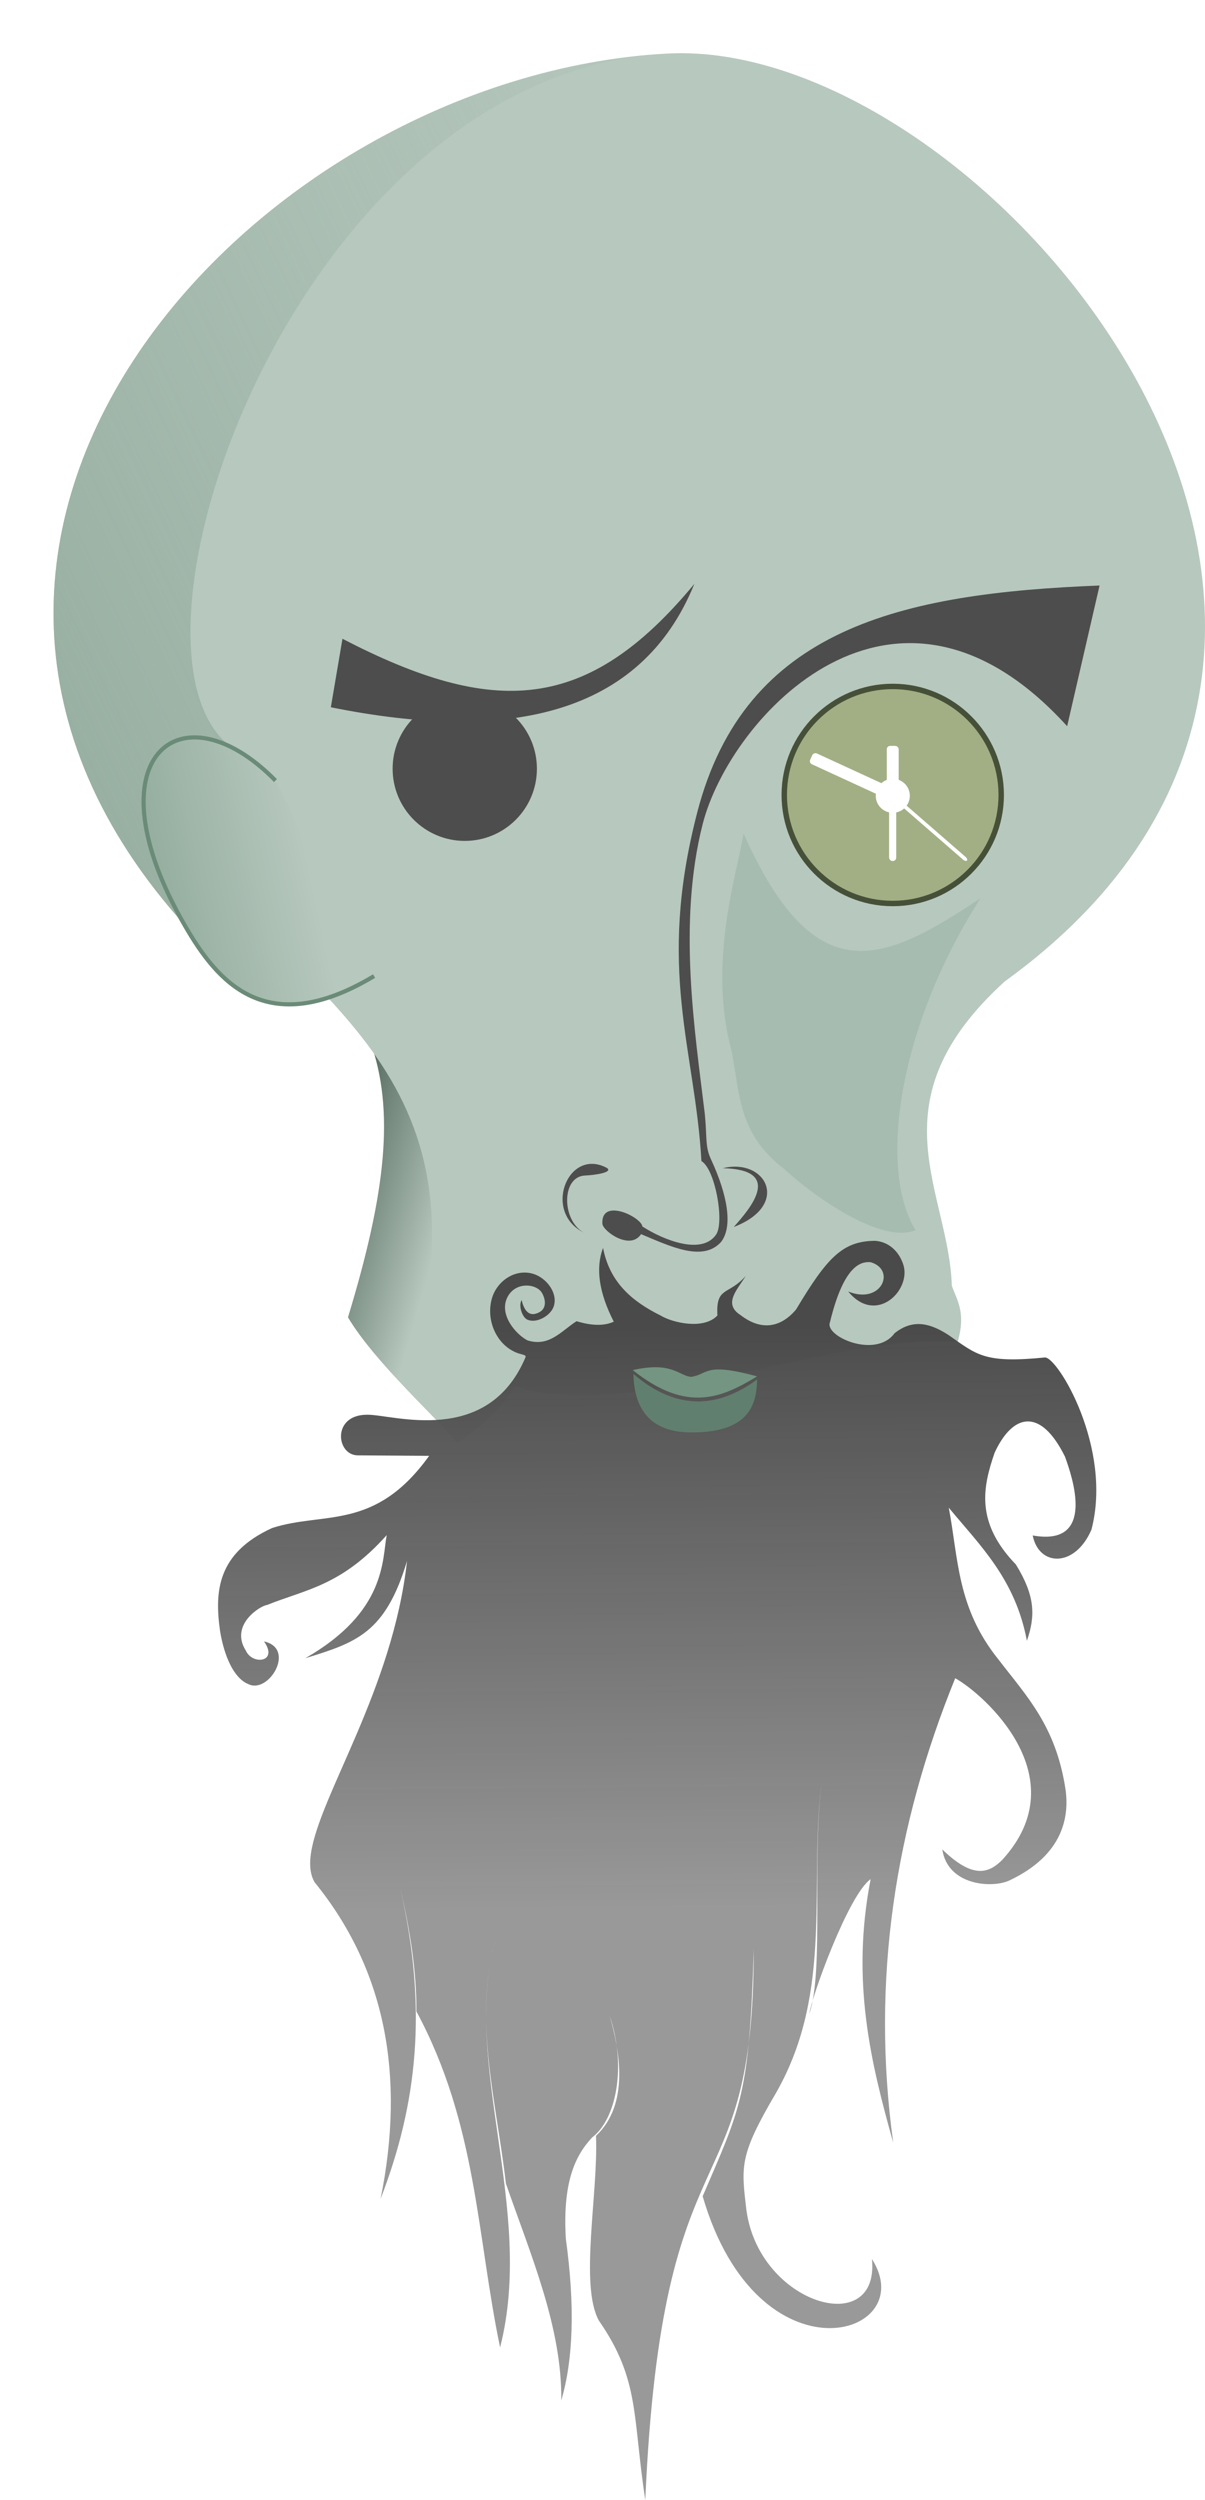 <?xml version="1.0" encoding="UTF-8" standalone="no"?>
<!-- Created with Inkscape (http://www.inkscape.org/) -->

<svg
   xmlns:dc="http://purl.org/dc/elements/1.1/"
   xmlns:cc="http://creativecommons.org/ns#"
   xmlns:rdf="http://www.w3.org/1999/02/22-rdf-syntax-ns#"
   xmlns:svg="http://www.w3.org/2000/svg"
   xmlns="http://www.w3.org/2000/svg"
   xmlns:xlink="http://www.w3.org/1999/xlink"
   xmlns:sodipodi="http://sodipodi.sourceforge.net/DTD/sodipodi-0.dtd"
   xmlns:inkscape="http://www.inkscape.org/namespaces/inkscape"
   width="188.105mm"
   height="390.051mm"
   viewBox="0 0 666.515 1382.072"
   id="svg2"
   version="1.1"
   inkscape:version="0.91 r13725"
   sodipodi:docname="moom-man.svg">
  <defs
     id="defs4">
    <linearGradient
       inkscape:collect="always"
       id="linearGradient4632">
      <stop
         style="stop-color:#999999;stop-opacity:1"
         offset="0"
         id="stop4634" />
      <stop
         style="stop-color:#444444;stop-opacity:0.953"
         offset="1"
         id="stop4636" />
    </linearGradient>
    <linearGradient
       inkscape:collect="always"
       id="linearGradient4534">
      <stop
         style="stop-color:#8ea899;stop-opacity:1"
         offset="0"
         id="stop4536" />
      <stop
         style="stop-color:#a6bbaf;stop-opacity:0;"
         offset="1"
         id="stop4538" />
    </linearGradient>
    <linearGradient
       inkscape:collect="always"
       id="linearGradient4446">
      <stop
         style="stop-color:#b7c8be;stop-opacity:1;"
         offset="0"
         id="stop4448" />
      <stop
         style="stop-color:#8aa695;stop-opacity:1"
         offset="1"
         id="stop4450" />
    </linearGradient>
    <linearGradient
       inkscape:collect="always"
       id="linearGradient4438">
      <stop
         style="stop-color:#b7c8be;stop-opacity:1;"
         offset="0"
         id="stop4440" />
      <stop
         style="stop-color:#485e52;stop-opacity:1"
         offset="1"
         id="stop4442" />
    </linearGradient>
    <linearGradient
       inkscape:collect="always"
       xlink:href="#linearGradient4438"
       id="linearGradient4444"
       x1="-1385.171"
       y1="625.228"
       x2="-1458.323"
       y2="604.191"
       gradientUnits="userSpaceOnUse"
       gradientTransform="translate(0.714,-4.286)" />
    <linearGradient
       inkscape:collect="always"
       xlink:href="#linearGradient4446"
       id="linearGradient4452"
       x1="-1454.62"
       y1="384.904"
       x2="-1562.201"
       y2="408.137"
       gradientUnits="userSpaceOnUse"
       spreadMethod="pad" />
    <linearGradient
       inkscape:collect="always"
       xlink:href="#linearGradient4534"
       id="linearGradient4540"
       x1="-1680.574"
       y1="384.956"
       x2="-1091.039"
       y2="102.686"
       gradientUnits="userSpaceOnUse" />
    <linearGradient
       inkscape:collect="always"
       xlink:href="#linearGradient4632"
       id="linearGradient4638"
       x1="-1294.77"
       y1="975.875"
       x2="-1297.541"
       y2="653.352"
       gradientUnits="userSpaceOnUse" />
    <filter
       inkscape:collect="always"
       style="color-interpolation-filters:sRGB"
       id="filter4663"
       x="-0.407"
       width="1.813"
       y="-0.247"
       height="1.494">
      <feGaussianBlur
         inkscape:collect="always"
         stdDeviation="21.834"
         id="feGaussianBlur4665" />
    </filter>
    <filter
       inkscape:collect="always"
       style="color-interpolation-filters:sRGB"
       id="filter4729"
       x="-0.087"
       width="1.174"
       y="-0.061"
       height="1.123">
      <feGaussianBlur
         inkscape:collect="always"
         stdDeviation="12.334"
         id="feGaussianBlur4731" />
    </filter>
  </defs>
  <sodipodi:namedview
     id="base"
     pagecolor="#ffffff"
     bordercolor="#666666"
     borderopacity="1.0"
     inkscape:pageopacity="0.0"
     inkscape:pageshadow="2"
     inkscape:zoom="2.8"
     inkscape:cx="492.23502"
     inkscape:cy="915.10666"
     inkscape:document-units="px"
     inkscape:current-layer="layer3"
     showgrid="false"
     inkscape:window-width="1920"
     inkscape:window-height="1017"
     inkscape:window-x="-8"
     inkscape:window-y="-8"
     inkscape:window-maximized="1"
     fit-margin-top="0"
     fit-margin-left="0"
     fit-margin-right="0"
     fit-margin-bottom="0" />
  <g
     inkscape:groupmode="layer"
     id="layer3"
     inkscape:label="Cores"
     style="display:inline"
     transform="translate(1622.64,79.71)">
    <path
       sodipodi:nodetypes="cccc"
       inkscape:connector-curvature="0"
       id="path4356"
       d="m -1418.045,495.523 c 13.953,38.386 8.85,84.188 -12.122,153.038 14.941,25.155 50.524,56.973 60.461,69.406 117.33,-79.051 -36.749,-205.506 -48.339,-222.444 z"
       style="display:inline;fill:url(#linearGradient4444);fill-opacity:1;fill-rule:evenodd;stroke:none;stroke-width:1px;stroke-linecap:butt;stroke-linejoin:miter;stroke-opacity:1" />
    <path
       sodipodi:nodetypes="cccscccc"
       inkscape:connector-curvature="0"
       id="path4354"
       d="m -1384.414,620.017 c 5.691,-68.318 -21.77,-110.327 -56.702,-148.012 l -78.485,-39.358 c -196.103,-216.022 37.698,-470.442 266.093,-482.755 176.258,-9.502 453.684,319.974 186.566,513.016 -73.378,66.781 -30.866,115.46 -29.212,168.199 3.017,8.412 7.879,14.979 3.214,31.071 -99.897,-6.969 -273.893,94.267 -291.474,-42.162 z"
       style="display:inline;fill:#b7c8be;fill-opacity:1;fill-rule:evenodd;stroke:none;stroke-width:1px;stroke-linecap:butt;stroke-linejoin:miter;stroke-opacity:1" />
    <circle
       style="opacity:1;fill:#4d4d4d;fill-opacity:1;fill-rule:nonzero;stroke:none;stroke-width:2.3;stroke-linecap:round;stroke-miterlimit:4;stroke-dasharray:none;stroke-dashoffset:0;stroke-opacity:0.953"
       id="path4746"
       cx="-1365.568"
       cy="345.268"
       r="39.901" />
    <path
       sodipodi:nodetypes="cccc"
       inkscape:connector-curvature="0"
       id="path4368"
       d="m -1238.571,243.077 c -59.227,71.604 -110.963,73.667 -194.643,30.357 l -6.429,37.857 c 98.046,19.786 171.47,4.627 201.071,-68.214 z"
       style="display:inline;fill:#4d4d4d;fill-opacity:1;fill-rule:evenodd;stroke:none;stroke-width:1px;stroke-linecap:butt;stroke-linejoin:miter;stroke-opacity:1" />
    <path
       sodipodi:nodetypes="ccsc"
       inkscape:connector-curvature="0"
       id="path4370"
       d="m -1286.934,565.974 c -22.001,-11.815 -36.318,25.896 -11.364,36.365 -13.602,-5.302 -14.504,-31.573 -0.762,-32.18 5.788,-0.256 15.633,-1.753 12.126,-4.185 z"
       style="display:inline;fill:#4d4d4d;fill-opacity:1;fill-rule:evenodd;stroke:none;stroke-width:1px;stroke-linecap:butt;stroke-linejoin:miter;stroke-opacity:1" />
    <path
       sodipodi:nodetypes="ccscsccscscsc"
       inkscape:connector-curvature="0"
       id="path4378"
       d="m -1268.053,602.566 c 16.759,7.024 34.23,15.409 44.253,4.319 6.583,-8.449 3.697,-25.787 -5.614,-45.762 -3.308,-7.098 -2.068,-11.77 -3.393,-25.097 -5.385,-44.968 -15.127,-105.26 -1.179,-160.099 15.068,-59.243 106.203,-159.239 201.609,-54.158 l 17.93,-77.782 c -109.87,4.297 -196.077,23.608 -222.486,125.259 -22.694,87.352 -1.274,130.579 2.273,192.939 7.583,4.388 12.864,33.716 8.081,40.659 -7.86,11.409 -28.924,3.116 -40.761,-4.524 -0.497,-5.1 -22.872,-16.149 -22.12,-1.537 0.208,4.036 15.354,15.027 21.407,5.783 z"
       style="display:inline;fill:#4d4d4d;fill-rule:evenodd;stroke:none;stroke-width:1px;stroke-linecap:butt;stroke-linejoin:miter;stroke-opacity:1" />
    <path
       sodipodi:nodetypes="ccc"
       inkscape:connector-curvature="0"
       id="path4380"
       d="m -1222.857,566.112 c 24.027,-5.915 37.675,20.481 6.071,32.5 9.636,-10.775 27.345,-31.751 -6.071,-32.5 z"
       style="display:inline;fill:#4d4d4d;fill-opacity:1;fill-rule:evenodd;stroke:none;stroke-width:1px;stroke-linecap:butt;stroke-linejoin:miter;stroke-opacity:1" />
    <path
       sodipodi:nodetypes="ccccccccccccccccccccssccccccccccccccsssscsssccccccccccscccccsccccccccssccccccc"
       inkscape:connector-curvature="0"
       id="path4400"
       d="m -1167.857,903.076 c -7.896,58.004 6.864,117.141 -25.357,173.929 -20.59,34.937 -19.469,40.586 -16.555,65.184 7.149,52.325 73.859,71.291 69.412,26.959 27.492,42.978 -62.975,70.381 -93.625,-34.688 21.071,-49.054 25.849,-55.678 28.268,-136.74 -0.01,148.685 -50.676,91.547 -60,304.643 -7.137,-46.279 -2.892,-66.332 -25.696,-99.195 -10.782,-19.804 -0.215,-70.691 -1.58,-102.099 18.7,-17.595 13.069,-47.37 7.572,-66.383 9.277,27.212 3.962,56.837 -9.597,67.175 -9.536,10.064 -16.479,24.935 -14.647,56.063 5.107,37.108 4.153,66.769 -2.525,89.398 0.481,-40.202 -16.756,-80.005 -30.63,-119.889 -5.157,-45.058 -18.164,-90.117 -5.736,-135.175 -19.132,68.823 22.138,148.91 2.525,225.769 -12.942,-61.959 -12.73,-123.464 -46.273,-185.726 0.092,-22.829 -3.675,-45.713 -8.961,-68.207 15.297,66.797 9.415,119.301 -10.88,171.84 13.888,-68.418 2.538,-127.058 -36.428,-175 -0.564,-0.946 -1.026,-1.951 -1.395,-3.013 -1.277,-3.687 -1.413,-8.071 -0.67,-13.1 4.734,-32.074 45.194,-90.382 53.136,-161.566 -11.924,39.725 -27.955,45.09 -56.25,53.75 44.84,-25.689 42.424,-54.388 45,-68.036 -25.151,28.147 -44.931,30.032 -66.071,38.571 -3.93,0.445 -20.933,11.092 -11.786,25.357 3.608,7.995 18.123,6.38 10,-5.179 17.892,3.961 2.529,29.39 -8.75,23.571 -8.036,-3.301 -13.26,-15.496 -15.536,-29.107 -3.209,-22.291 -1.452,-43.323 28.75,-57.143 28.802,-9.335 56.791,1.92 86.875,-39.911 l -39.553,-0.268 c -11.929,-0.142 -14.332,-22.546 5.312,-22.455 13.852,-0.263 66.659,17.999 87.64,-31.998 -0.186,-0.942 -0.572,-0.939 -2.272,-1.428 -12.621,-3.038 -19.962,-17.411 -16.548,-30.416 2.582,-9.835 12.76,-17.087 22.931,-14.071 7.259,2.153 13.976,10.635 11.343,18.179 -1.721,4.93 -9.368,9.44 -14.514,7.173 -2.892,-1.274 -5.09,-7.848 -3.17,-10.847 1.084,4.95 3.507,8.676 7.578,7.597 8.155,-2.163 4.812,-10.104 3.22,-12.185 -3.575,-4.672 -14.413,-5.385 -18.688,3.03 -4.836,9.519 4.567,20.456 11.112,23.865 12.203,3.781 18.829,-5.377 27.148,-10.607 8.386,2.547 15.291,2.705 20.582,0.253 -8.264,-16.143 -10.129,-29.692 -5.935,-40.785 3.716,19.349 16.398,29.732 31.82,37.376 6.533,4.02 23.865,8.047 31.441,0 -0.9,-16.274 6.041,-10.926 15.657,-21.845 -4.598,7.52 -12.679,15.35 -2.904,21.592 14.745,11.378 25.577,3.238 30.81,-3.157 17.116,-28.582 25.618,-37.768 43.689,-37.881 7.67,0.596 13.122,5.882 15.523,13.013 4.769,14.163 -14.966,33.857 -30.423,15.018 18.429,7.487 26.64,-12.099 12.396,-16.209 -5.159,-0.427 -14.754,1.208 -22.5,33.214 -3.218,7.766 25.332,20.351 35.714,6.071 10.6,-8.445 20.401,-5.175 30,1.071 15.695,10.953 19.684,15.615 53.125,12.321 6.88,-0.678 37.63,49.816 25.804,95.179 -9.038,21.041 -29.048,20.597 -32.5,3.214 35.248,6.293 21.931,-32.316 17.857,-43.571 -13.633,-27.514 -28.971,-23.693 -38.929,-2.143 -6.556,19.073 -10.691,38.498 11.786,61.786 10.582,17.197 10.925,28.326 6.071,42.143 -6.424,-34.167 -25.881,-52.587 -43.214,-73.571 5.355,27.786 4.365,55.254 27.5,83.929 15.619,20.369 31.548,36.573 36.964,71.071 2.424,15.436 -0.904,36.938 -30.893,51.071 -9.398,4.429 -34.144,2.979 -37.143,-17.143 17.159,16.69 25.939,13.03 33.214,5.714 41.959,-45.931 -10.844,-91.988 -26.071,-100.357 -33.345,81.943 -46.639,167.227 -34.286,256.786 -12.398,-44.291 -23.464,-89.275 -12.5,-145.714 -12.344,8.668 -32.949,65.832 -33.846,74.398 8.217,-25.448 1.023,-85.232 7.06,-130.469 z"
       style="display:inline;fill:url(#linearGradient4638);fill-opacity:1;fill-rule:evenodd;stroke:none;stroke-width:1px;stroke-linecap:butt;stroke-linejoin:miter;stroke-opacity:1" />
    <path
       sodipodi:nodetypes="ccsc"
       inkscape:connector-curvature="0"
       id="path4402"
       d="m -1272.287,679.848 c 22.145,19.021 44.945,20.374 68.438,3.03 -0.358,12.057 -2.711,29.691 -37.123,29.294 -22.088,-0.254 -30.92,-13.01 -31.315,-32.325 z"
       style="display:inline;fill:#617f6e;fill-opacity:1;fill-rule:evenodd;stroke:none;stroke-width:1px;stroke-linecap:butt;stroke-linejoin:miter;stroke-opacity:1" />
    <path
       sodipodi:nodetypes="cccc"
       inkscape:connector-curvature="0"
       id="path4404"
       d="m -1272.679,677.719 c 21.972,-4.94 25.598,3.266 32.322,3.75 9.866,-1.486 7.008,-8.275 36.518,-0.268 -18.897,11.335 -38.385,20.846 -68.839,-3.482 z"
       style="display:inline;fill:#749581;fill-opacity:1;fill-rule:evenodd;stroke:none;stroke-width:1px;stroke-linecap:butt;stroke-linejoin:miter;stroke-opacity:1" />
    <path
       style="display:inline;fill:url(#linearGradient4540);fill-opacity:1;fill-rule:evenodd;stroke:none;stroke-width:1px;stroke-linecap:butt;stroke-linejoin:miter;stroke-opacity:1;filter:url(#filter4729)"
       d="m -1488,337.286 -31.601,95.361 c -196.103,-216.022 37.698,-470.442 266.093,-482.755 -209.633,10.861 -320.479,347.905 -234.492,387.394 z"
       id="path4532"
       inkscape:connector-curvature="0"
       sodipodi:nodetypes="cccc" />
    <path
       sodipodi:nodetypes="csc"
       inkscape:connector-curvature="0"
       id="path4352"
       d="m -1470.277,351.821 c -52.584,-53.559 -103.974,-12.785 -50.003,80.307 17.532,30.24 44.427,63.832 104.551,27.779"
       style="display:inline;fill:url(#linearGradient4452);fill-opacity:1;fill-rule:evenodd;stroke:#6a8b77;stroke-width:2.3;stroke-linecap:butt;stroke-linejoin:miter;stroke-miterlimit:4;stroke-dasharray:none;stroke-opacity:1" />
    <path
       style="opacity:0.447;fill:#6a8b78;fill-opacity:1;fill-rule:nonzero;stroke:none;stroke-width:2.3;stroke-linecap:round;stroke-miterlimit:4;stroke-dasharray:none;stroke-dashoffset:0;stroke-opacity:0.953;filter:url(#filter4663)"
       d="m -1211.361,381.131 c 39.371,87.955 76.335,72.246 130.973,35.803 -46.906,73.761 -55.977,151.196 -35.831,183.385 -18.673,8.082 -56.587,-18.819 -72.697,-33.805 -28.187,-21.445 -23.95,-46.741 -30.339,-70.241 -11.003,-47.683 4.658,-94.642 7.893,-115.143 z"
       id="rect4640"
       inkscape:connector-curvature="0"
       sodipodi:nodetypes="cccccc" />
    <ellipse
       cy="359.774"
       cx="-1128.846"
       id="clock"
       style="opacity:1;fill:#a2af84;fill-opacity:1;fill-rule:nonzero;stroke:#465039;stroke-width:3;stroke-linecap:round;stroke-miterlimit:4;stroke-dasharray:none;stroke-dashoffset:0;stroke-opacity:1"
       rx="60"
       ry="60" />
    <ellipse
       style="opacity:1;fill:#ffffff;fill-opacity:1;fill-rule:nonzero;stroke:none;stroke-width:2.3;stroke-linecap:round;stroke-miterlimit:4;stroke-dasharray:none;stroke-dashoffset:0;stroke-opacity:1"
       id="path4780"
       cx="-1128.815"
       cy="360.229"
       rx="9.422"
       ry="9.391" />
    <rect
       rx="1.865"
       style="opacity:1;fill:#ffffff;fill-opacity:1;fill-rule:nonzero;stroke:none;stroke-width:2.3;stroke-linecap:round;stroke-miterlimit:4;stroke-dasharray:none;stroke-dashoffset:0;stroke-opacity:0.953"
       id="hora"
       width="6.579"
       height="27.549"
       x="-1132.136"
       y="332.649"
       ry="1.865"
       inkscape:transform-center-y="-13.756632"
       inkscape:transform-center-x="-4.1961669e-005" />
    <rect
       inkscape:transform-center-x="22.747881"
       inkscape:transform-center-y="-10.470655"
       ry="1.865"
       y="-924.956"
       x="-802.457"
       height="50.149"
       width="6.579"
       id="minuto"
       style="opacity:1;fill:#ffffff;fill-opacity:1;fill-rule:nonzero;stroke:none;stroke-width:2.3;stroke-linecap:round;stroke-miterlimit:4;stroke-dasharray:none;stroke-dashoffset:0;stroke-opacity:0.953"
       rx="1.865"
       transform="matrix(0.418,-0.908,0.908,0.418,0,0)" />
    <rect
       rx="1.865"
       style="opacity:1;fill:#ffffff;fill-opacity:1;fill-rule:nonzero;stroke:none;stroke-width:2.3;stroke-linecap:round;stroke-miterlimit:4;stroke-dasharray:none;stroke-dashoffset:0;stroke-opacity:0.953"
       id="segundo"
       width="2.044"
       height="54.695"
       x="1011.217"
       y="561.281"
       ry="1.865"
       inkscape:transform-center-y="17.91255"
       transform="matrix(-0.656,0.755,-0.755,-0.656,0,0)"
       inkscape:transform-center-x="-20.617454" />
    <rect
       style="opacity:1;fill:#ffffff;fill-opacity:1;fill-rule:nonzero;stroke:none;stroke-width:3;stroke-linecap:round;stroke-miterlimit:4;stroke-dasharray:none;stroke-dashoffset:0;stroke-opacity:1"
       id="teste"
       width="3.929"
       height="34.643"
       x="-1130.854"
       y="361.648"
       rx="1.865"
       ry="1.865" />
  </g>
</svg>
